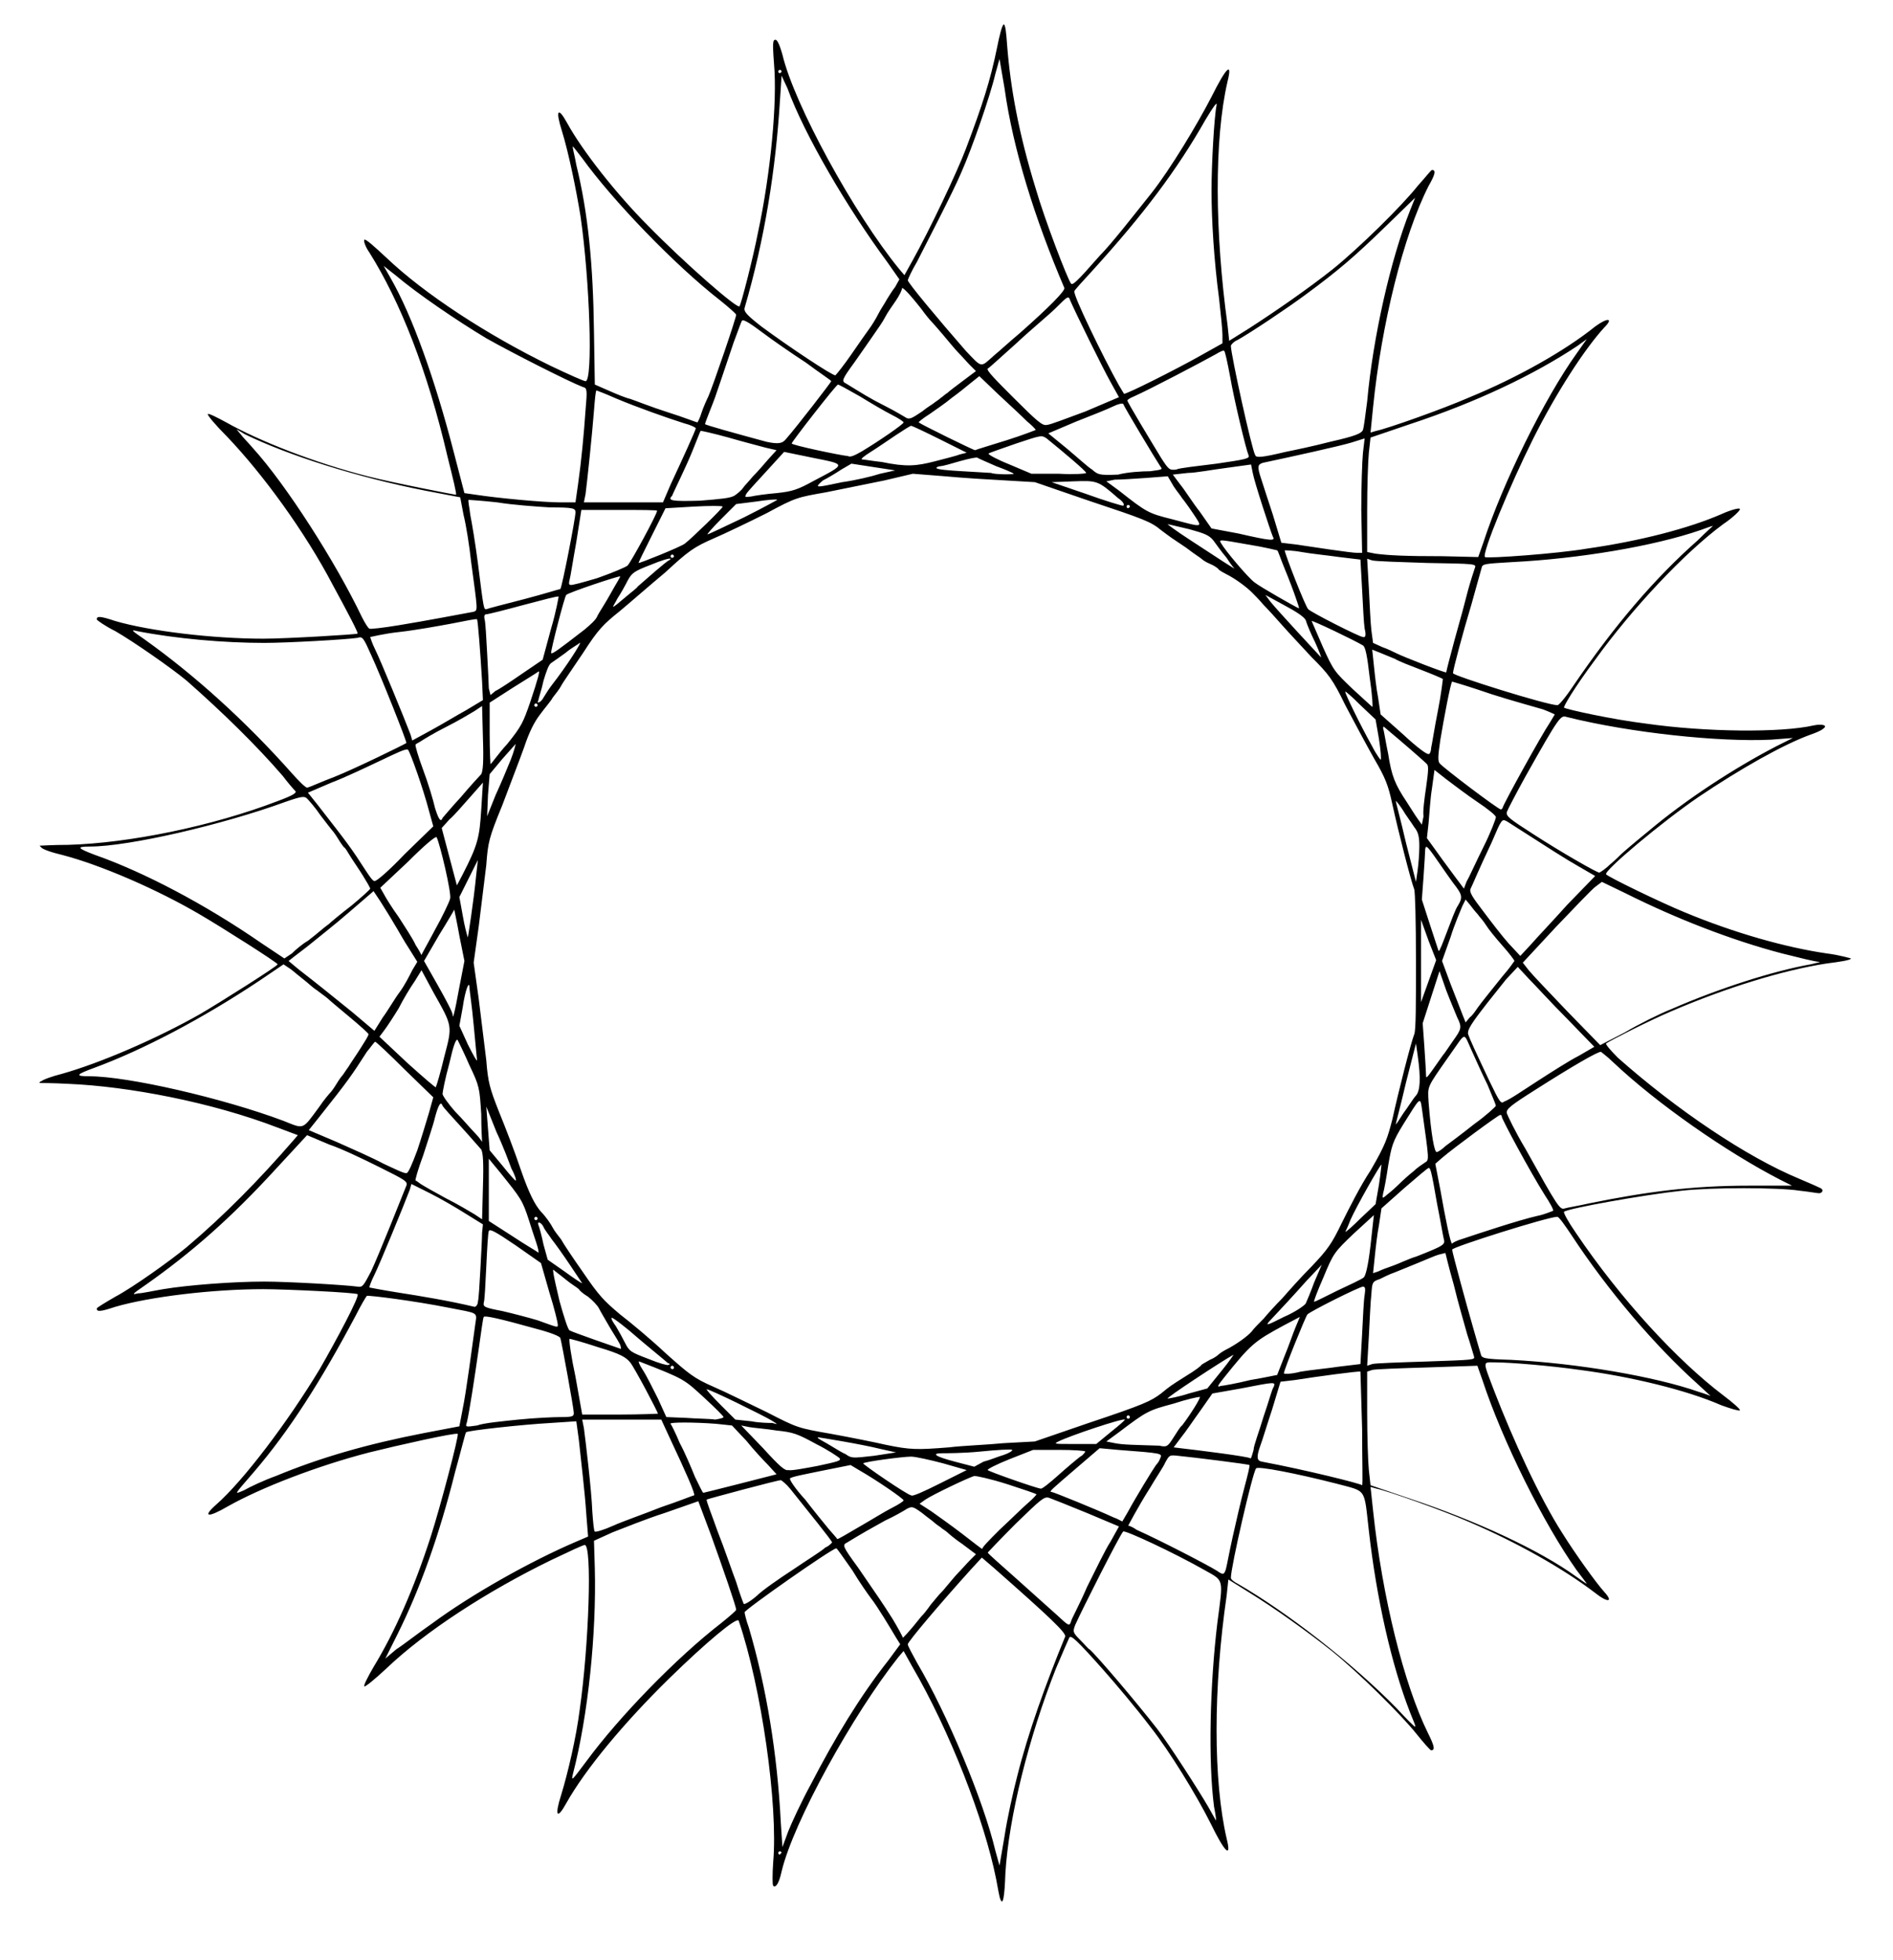 <?xml version="1.0" encoding="utf-8"?>
<!-- Generator: Adobe Illustrator 28.0.0, SVG Export Plug-In . SVG Version: 6.00 Build 0)  -->
<svg version="1.1" id="Layer_1" xmlns="http://www.w3.org/2000/svg" xmlns:xlink="http://www.w3.org/1999/xlink" x="0px" y="0px"
	 viewBox="0 0 225 232.9" style="enable-background:new 0 0 225 232.9;" xml:space="preserve">
<path id="path3448" d="M118.9,225.7c-0.1-0.2-0.3-1.3-0.5-2.4c-1.4-7-5.5-17.6-10-25.3l-1-1.8l-0.6,0.7
	c-5.4,6.8-12.5,19.6-13.9,25.5c-0.3,1.4-0.7,2-1,1.7c-0.1-0.1-0.1-1.4,0-2.8c0.6-6.8-1.4-20.8-4.1-28.7c-0.2-0.5-3.9,2.6-8.3,6.9
	c-5.3,5.2-9.9,10.7-12.2,14.8c-1.1,2-1.4,1.5-0.6-1c0.8-2.6,1.8-6.9,2.2-10.1c1.1-7.7,1.5-19.6,0.6-19.6c-0.2,0-1.9,0.8-4,1.8
	c-7.6,3.7-15,8.5-19.6,12.9c-1.4,1.3-2.5,2.2-2.6,2.1s0.4-1.1,1.1-2.3c2.5-4.1,4.8-9.3,6.8-15.5c1.1-3.4,3.4-12.1,3.2-12.2
	c-0.2-0.2-7.3,1.4-10.5,2.2c-6.2,1.6-12.9,4.2-16.8,6.4c-2.4,1.4-3.1,1.3-1.4-0.2c3.2-2.8,8.5-9.8,12.3-16.1
	c1.9-3.3,4.8-8.7,4.5-8.9c-0.2-0.2-8.6-0.6-11.2-0.6c-6,0-13.5,0.9-17.6,2.1c-1.8,0.6-2.2,0.6-2.2,0.2c0-0.1,1-0.7,2.2-1.4
	c2.1-1.1,6.7-4.4,8.5-5.9c4.5-3.8,8.6-8,12.6-12.6l0.6-0.7l-2.4-0.9c-7.8-3-17.7-4.9-24.9-5.2c-1.8-0.1-3.4-0.1-3.4-0.1
	s0-0.2,0.2-0.2c0.2-0.2,1.3-0.6,2.5-0.9c4.6-1.3,11.3-4.2,16.4-7.1c2.4-1.4,9.2-5.7,9.2-5.9s-6.8-4.5-9.2-5.9
	c-5.1-3-11.8-5.9-16.4-7.1c-1.3-0.3-2.4-0.7-2.5-0.9c-0.2-0.2-0.2-0.2-0.2-0.2c0.1,0,1.6-0.1,3.4-0.1c7.2-0.2,17.1-2.2,24.9-5.2
	c1.9-0.7,2.3-1,2.1-1.2c-0.2-0.2-0.9-1-1.5-1.8c-3.1-3.6-7.2-7.6-11.4-11.3c-1.8-1.5-6.4-4.7-8.5-5.9c-1.2-0.6-2.2-1.3-2.2-1.4
	c0-0.4,0.4-0.4,2.2,0.2c4.1,1.2,11.6,2.1,17.6,2.1c2.7,0,11-0.5,11.2-0.6c0.1-0.1-1-2.2-2.9-5.7c-3.4-6.5-8.4-13.3-12.6-17.7
	c-1.4-1.4-2.4-2.6-2.3-2.7c0.1-0.1,1.1,0.4,2.2,1c3.9,2.2,10.5,4.8,16.8,6.4c3.1,0.8,10.4,2.2,10.5,2.2c0.1-0.1-0.4-2.1-1-4.5
	c-2.4-10.3-5.6-18.4-9.3-24.3c-0.5-0.7-0.7-1.4-0.6-1.5c0.1-0.2,1.2,0.8,2.6,2.1c4.5,4.3,12,9.2,19.6,12.9c2.1,1,3.9,1.8,4.1,1.8
	c0.9,0,0.5-12-0.6-19.6c-0.5-3.1-1.4-7.5-2.2-10.1c-0.8-2.5-0.5-3,0.6-1c1.8,3.3,5.9,8.5,9.6,12.2c4.3,4.4,10.7,10,10.9,9.6
	c0.2-0.3,1.6-5.7,2.2-8.8c1.5-7,2.3-15.5,1.9-20c-0.1-1.4-0.2-2.6,0-2.8c0.3-0.3,0.6,0.3,1,1.7c1.4,5.9,8.5,18.9,13.9,25.5l0.6,0.7
	l1-1.8c1.9-3.4,5.2-10.3,6.3-13.2c2-5.3,2.9-8.1,3.7-12c0.3-1.5,0.6-2.7,0.8-2.8c0.2,0,0.3,1,0.4,2.4c0.4,5.2,1.4,10.6,3.4,17.1
	c1.1,3.8,3.8,10.8,4.2,11.3c0.2,0.2,0.6-0.1,3.4-3.3c1.4-1.4,4.2-5,6.2-7.5c2.2-2.8,5.4-8.1,7.1-11.4c1.8-3.6,2.5-4.2,1.9-1.8
	c-1.6,6.9-1.5,18,0,28.9l0.2,1.9l2.4-1.5c3.1-2,7-4.7,9.9-7c3.1-2.5,8.2-7.5,10.1-9.9c0.9-1,1.6-1.9,1.7-1.9c0.5,0,0.4,0.5-0.4,1.9
	c-3,5.9-5.6,16.4-6.6,26.3l-0.3,3l0.7-0.2c1.4-0.3,7.9-2.6,11.1-4c5.6-2.3,11.3-5.5,14.9-8.4c1.5-1.1,2.2-1,1.1,0.1
	c-2.3,2.5-5.7,7.7-8.5,13.3c-2.7,5.4-6.1,13.6-5.7,14c0.2,0.2,8.6-0.4,12.1-1c6.3-0.9,12.1-2.4,16-4.1c1.1-0.5,2.2-0.8,2.2-0.6
	c0.1,0.1-0.8,1-2,1.8c-4.6,3.4-10.8,10-15.2,16.1c-2.6,3.5-3.8,5.6-3.7,5.7c0.3,0.2,5.7,1.4,9.8,1.9c7,1,16,1.1,19.9,0.2
	c1-0.2,1.7,0,1.1,0.4c-0.2,0.2-0.9,0.5-1.5,0.7c-3.3,1.2-8.4,4.1-13.3,7.4c-4.4,3-11.3,8.8-11,9.2c0.2,0.3,6.6,3.4,9.3,4.5
	c6,2.5,12.1,4.2,16.9,4.9c1.6,0.2,2.9,0.6,2.9,0.6c0,0.2-1.3,0.4-2.9,0.6c-5.2,0.8-12,2.9-18.5,5.7c-2.6,1.1-7.3,3.5-7.7,3.8
	c-0.1,0.1,0.6,0.9,1.4,1.7c7,6.2,15.3,11.8,21.6,14.4c1.2,0.5,2.3,1,2.5,1.1c0.4,0.2,0.2,0.6-0.2,0.6c-0.2,0-1.3-0.2-2.3-0.3
	c-2.5-0.4-10.5-0.4-14,0c-4.6,0.5-13.5,2.1-14,2.5c-0.1,0.1,0.5,1.2,1.4,2.5c5.4,8,12.1,15.2,17.5,19.3c1.2,0.9,2.1,1.7,2,1.8
	c-0.1,0.1-1.1-0.2-2.2-0.6c-4.1-1.8-10.7-3.4-16.8-4.2c-3.5-0.5-8.3-0.9-10.1-0.9c-1.5,0-1.5-0.3-0.1,3.4c2.2,5.7,5.4,12.7,8.1,16.9
	c1.5,2.4,4,5.9,5,7c1.1,1.2,0.4,1.3-1.1,0.1c-3.8-2.9-9.3-6-14.9-8.4c-3.2-1.4-9.7-3.7-11.1-4l-0.7-0.2l0.3,2.8
	c1.1,10.4,3.7,20.7,6.5,26.4c0.8,1.6,0.9,2.1,0.4,2.1c-0.1,0-0.9-0.9-1.7-1.9c-1.9-2.4-7-7.4-10.1-9.9c-2.9-2.3-6.8-5.1-9.9-7
	l-2.4-1.5l-0.2,1.9c-1.6,11-1.6,22,0,28.9c0.6,2.4-0.2,1.7-1.9-1.8c-1.7-3.4-4.9-8.6-7.1-11.4c-1.9-2.5-4.2-5.2-5.7-6.9
	c-3.2-3.6-3.8-4.1-4-3.8c-0.1,0.2-0.8,1.8-1.6,3.7c-3.2,8.1-5.6,17.6-6,24.3C119.4,225.5,119.2,226.5,118.9,225.7L118.9,225.7z
	 M120.9,211.1c1.3-5.2,3.4-11,5.7-16.6c0.2-0.4-1.8-2.3-8.5-8.2l-1.4-1.2l-1.2,1.3c-3.8,4.2-7.6,8.7-7.6,9c0,0.2,0.5,1.1,1.1,2.2
	c3.6,6.1,7.9,16.4,9.3,22.3l0.5,1.8l0.6-3.5C119.7,216.2,120.4,213,120.9,211.1L120.9,211.1z M92.9,220.2c0-0.1-0.1-0.2-0.2-0.2
	c-0.1,0-0.2,0.1-0.2,0.2c0,0.1,0.1,0.2,0.2,0.2C92.8,220.2,92.9,220.2,92.9,220.2z M96.4,212c2.8-5.4,5.8-10.4,9.2-14.7l1.4-1.9
	l-0.5-0.8c-0.6-1-2.2-3.7-3-4.7c-0.3-0.4-1.3-1.8-2.2-3.3c-1-1.4-1.8-2.6-1.9-2.6c-0.5,0-10.9,7.3-10.9,7.6c0,0.1,0.2,1,0.5,1.8
	c2.1,7.1,3.4,15.1,3.8,23.1l0.2,3l0.7-1.9C94.1,216.6,95.3,214,96.4,212z M144.3,214.7c-0.7-5.3-0.5-14.5,0.4-21.9
	c0.7-5.3,0.8-4.9-1.5-6.2c-3.7-2.1-9.5-4.8-9.7-4.6c-0.4,0.4-4.9,9.3-5.7,11.1c-0.3,0.8-0.3,0.9,0.6,1.8c0.6,0.6,1,1.1,1.1,1.1
	c1,0.9,5.5,6.2,8,9.4c1.4,1.8,5,7.4,6.1,9.3c0.5,0.9,0.9,1.6,0.9,1.6C144.6,216.5,144.5,215.7,144.3,214.7L144.3,214.7z M69.7,209.3
	c3.9-5.3,10.7-12.3,16-16.4c1-0.8,1.8-1.5,1.8-1.6c0-0.4-1.6-5-3-8.9l-1.5-4l-4,1.4c-2.2,0.7-4.9,1.8-6.2,2.3l-2.2,1l0.1,3.3
	c0.2,7.7-0.8,17.5-2.6,24.4C67.9,211.7,67.9,211.7,69.7,209.3L69.7,209.3z M167.6,203.5c-2.2-5.6-4-13.6-4.9-21.6
	c-0.6-5.2-0.2-4.6-3.9-5.6c-4.7-1.2-9.3-2.1-9.5-1.8c-0.4,0.4-3,11.7-3,13c0,0.2,0.4,0.5,0.8,0.7c5.9,3.4,13.6,9.4,18.9,14.8
	c1.1,1.2,2.1,2.2,2.2,2.2C168.3,205.1,167.9,204.3,167.6,203.5L167.6,203.5z M51.4,192.9c4.6-3.4,11.7-7.4,17.1-9.7l1.4-0.6
	l-0.2-2.5c-0.2-3-0.6-6.1-0.9-9l-0.3-2.2l-3,0.2c-3.6,0.2-9.8,0.9-10.1,1.1c-0.1,0.1-0.6,2.2-1.3,4.7c-1.9,7.6-4.2,14-6.9,19.4
	l-1.4,2.8l1.3-1.1C47.9,195.5,49.8,194,51.4,192.9L51.4,192.9z M109.5,192.1c0.6-0.6,1.1-1.4,1.2-1.5c0.2-0.2,0.7-0.9,1.4-1.6
	c0.6-0.7,1.4-1.7,1.8-2.1c0.4-0.4,1-1.1,1.4-1.5l0.7-0.7l-1.6-1.2c-0.9-0.6-1.7-1.3-1.8-1.4c-0.2-0.2-0.6-0.4-0.8-0.6
	c-0.3-0.2-0.7-0.5-0.8-0.6c-0.2-0.2-0.8-0.6-1.4-1.1c-1.1-0.8-1.2-0.8-1.8-0.5c-0.3,0.2-1.5,0.9-2.6,1.4c-1.8,1-2.7,1.5-4.5,2.6
	c-0.6,0.3-0.6,0.4,1.3,3c2.6,3.8,2.7,3.9,4.1,6.1c0.6,1,1.2,2.1,1.2,2.2C107.2,194.8,108,194,109.5,192.1L109.5,192.1z M129.2,188.6
	c1-2,2.2-4.5,2.8-5.4l1-1.8l-3.8-1.6c-2.2-0.9-4.2-1.7-4.5-1.8c-0.6-0.2-1,0.2-4,3.1c-1.8,1.8-3.3,3.4-3.3,3.4
	c0,0.1,1.6,1.5,3.4,3.1c1.8,1.6,4,3.6,4.8,4.3c1.4,1.3,1.5,1.4,1.7,0.8C127.3,192.5,128.3,190.7,129.2,188.6z M94.3,186.5
	c1.6-1.1,3.4-2.2,3.8-2.6c0.5-0.2,0.8-0.6,0.8-0.6c0-0.2-3-3.9-5-6.4c-0.4-0.5-1-1-1.1-1c-0.4,0-8.6,2.2-8.8,2.3
	c-0.1,0.1,0.6,1.8,1.3,3.8c0.8,2,1.7,4.7,2.2,6c0.4,1.3,0.8,2.4,0.9,2.6c0.1,0.1,0.8-0.3,1.6-1C90.6,189,92.6,187.6,94.3,186.5
	L94.3,186.5z M187.4,186.6c-3.9-5.5-8.8-15.3-11.2-22.6l-0.6-1.7l-5.9,0.2c-3.3,0.1-6.2,0.2-6.6,0.3l-0.6,0.2v4.9
	c0,2.7,0.1,5.8,0.2,6.8l0.2,1.8l4.7,1.6c7.8,2.6,15.4,6.1,19.8,9.3c0.6,0.4,1.1,0.8,1.2,0.8C188.6,188.2,188.1,187.5,187.4,186.6
	L187.4,186.6z M145.7,186.5c0.1-0.3,0.4-2,0.8-3.8s1-4.4,1.4-5.9s0.7-2.7,0.6-2.7c-0.1-0.1-6.5-0.9-8.5-1.1c-1-0.1-1-0.1-1.5,0.8
	c-0.2,0.5-1.1,1.8-1.8,3c-1.4,2.2-2.6,4.5-2.6,4.5c0.1,0,0.6,0.2,1,0.5c2.7,1.2,8.5,4.2,9.6,4.9
	C145.4,187.2,145.5,187.1,145.7,186.5L145.7,186.5z M118.8,181.8c1.3-1.2,2.7-2.6,3.4-3.2s1-1,1-1c0-0.1-1.6-0.6-3.4-1.2
	c-2.2-0.7-3.7-1-4-1c-0.7,0.2-4.9,2.2-5.8,2.8l-0.7,0.5l1.4,0.9c0.7,0.5,2.4,1.7,3.7,2.7c1.3,1,2.3,1.8,2.4,1.8
	C116.5,184.1,117.6,183,118.8,181.8L118.8,181.8z M102.2,181.4c1.4-0.8,3-1.8,3.8-2.2c0.8-0.4,1.4-0.8,1.4-0.9
	c0-0.2-3.2-2.4-5.3-3.6l-1-0.6l-3.5,0.7c-1.9,0.4-3.6,0.7-3.7,0.9c-0.1,0.1,0.6,1.2,1.8,2.5c1,1.3,2.3,2.9,2.8,3.5
	c0.5,0.6,1,1.1,1,1.2C99.7,182.9,100.8,182.2,102.2,181.4L102.2,181.4z M72.9,181.3c1.1-0.5,3.7-1.4,5.7-2.2
	c2.1-0.7,3.8-1.4,3.9-1.4c0.2-0.1-1.1-3-2.7-6.4l-1.2-2.6h-4.7h-4.7l0.2,1c0.2,1.5,0.9,7.3,1,9.9c0.1,1.4,0.2,2.4,0.3,2.4
	C70.8,182.1,71.8,181.8,72.9,181.3L72.9,181.3z M134.1,179.6c0.8-1.5,3-5.1,3.3-5.5c0.2-0.2,0.4-0.5,0.5-0.8c0.3-0.6,0.2-0.6-5-1
	l-2.2-0.2l-2.8,2.4c-2.9,2.5-3.3,2.8-2.9,2.8c0.2,0,5.6,2.2,7.3,3c0.6,0.2,1,0.5,1.1,0.5C133.4,180.8,133.7,180.3,134.1,179.6z
	 M111.7,176.3l3.2-1.6l-2.8-0.8c-1.5-0.4-3.3-0.8-3.8-0.8c-1,0-5.5,0.6-5.7,0.8c-0.1,0.1,5.3,3.8,5.7,3.8
	C108.4,177.9,109.9,177.2,111.7,176.3L111.7,176.3z M32.8,175.4c5.3-2.2,10.9-3.8,17.6-5.1l4.2-0.8l0.4-2.1
	c0.4-1.9,1.1-7.2,1.5-10.1c0.2-1.4,0.4-1.2-3.2-1.9c-4-0.8-9.5-1.5-9.7-1.4c-0.1,0.1-0.7,1.1-1.3,2.3c-4.2,7.9-7.9,13.7-12.1,18.6
	c-2.5,2.9-2.4,2.7-1.2,2.2C29.7,176.7,31.4,175.9,32.8,175.4z M88,176.3l4.3-1.1l-1-1.1c-0.6-0.6-1.8-1.9-2.6-2.9l-1.7-1.8l-1.9-0.2
	c-2.6-0.2-5.6-0.2-5.4,0c0.1,0.1,0.6,1.1,1.1,2.3c0.6,1.1,1.4,3,1.8,4c0.5,1,0.9,1.9,1,1.9C83.6,177.4,85.7,176.9,88,176.3z
	 M125.8,175.3c1-0.9,2.2-1.9,2.6-2.2c0.4-0.2,0.6-0.6,0.6-0.6c0-0.1-1.4-0.2-3.1-0.2h-3.1l-2.8,1.1c-1.5,0.6-2.7,1.2-2.6,1.3
	c0.2,0.2,5.9,2.2,6.3,2.2C123.8,177,124.8,176.2,125.8,175.3L125.8,175.3z M161.9,169.8c-0.1-3.7-0.2-6.7-0.2-6.8
	c-0.1-0.1-5.3,0.6-7.8,1l-1.7,0.2l-1,3.3c-0.6,1.8-1.2,3.8-1.4,4.3c-0.5,1.4-0.4,1.8,0.2,1.9c5.3,1,11.7,2.6,11.9,2.8
	C162,176.4,161.9,173.5,161.9,169.8L161.9,169.8z M97.2,174.2c2.3-0.5,2.8-0.6,2.6-0.9c-0.2-0.2-1.4-1-2.8-1.7
	c-2.2-1.2-2.7-1.4-4.7-1.6c-1.2-0.2-2.6-0.3-3.2-0.4l-1-0.2l2.6,2.7c2,2.2,2.6,2.7,3,2.6C94,174.8,95.6,174.5,97.2,174.2L97.2,174.2
	z M119.3,172.9c0.6-0.2,1.1-0.5,1-0.6c-0.1-0.1-1.8,0-3.8,0.2s-4.1,0.2-4.5,0.2c-1.4,0-0.8,0.4,1.5,1l2.3,0.6l1.1-0.6
	C117.7,173.5,118.6,173.1,119.3,172.9L119.3,172.9z M104.7,172.2c-2.4-0.6-7.4-1.4-7.5-1.4c-0.1,0.1,0.5,0.4,1.2,0.8s1.6,1,2.1,1.2
	c0.7,0.5,0.8,0.5,3.4,0.2l2.6-0.4L104.7,172.2L104.7,172.2z M150.2,168.3c0.6-1.7,1-3.3,1.2-3.5c0.2-0.6,0.2-0.6-3.9,0.2l-3.4,0.6
	l-1.4,2c-0.8,1.1-1.8,2.6-2.3,3.2l-0.9,1.2l0.8,0.1c1.8,0.2,8.2,1,8.3,1.2c0.1,0.1,0.2-0.3,0.4-1C149,171.8,149.7,170,150.2,168.3
	L150.2,168.3z M112.8,172c1.6-0.2,4.5-0.3,6.5-0.5l3.7-0.2l6.4-2.2c6.6-2.2,7.4-2.6,8.6-3.5c1.1-0.9,1.1-0.9,3-2.1
	c1-0.6,1.8-1.2,1.8-1.3c0.1-0.1,0.5-0.3,1-0.6c0.5-0.2,0.9-0.5,1-0.6c0.1-0.1,0.5-0.4,0.9-0.6c1.2-0.6,2.6-1.6,3.1-2.2
	c0.2-0.3,0.9-1,1.4-1.5c0.5-0.6,1.4-1.6,2.2-2.4c0.7-0.8,2.2-2.5,3.5-3.8c1.9-2,2.4-2.7,3.6-5.2c0.8-1.6,2.2-4.4,3.4-6.2
	c1.8-3.1,2-3.8,2.6-6.1c0.7-3.2,2.2-9.1,2.6-10.1c0.2-0.5,0.2-3.6,0.2-8.6s-0.1-8.2-0.2-8.6c-0.4-1-1.9-6.9-2.6-10.1
	c-0.5-2.3-0.8-3.1-2.2-5.5c-0.9-1.6-2.4-4.4-3.4-6.3c-1.5-3.1-2-3.7-4-5.7c-1.2-1.3-2.8-3-3.5-3.8s-1.7-1.9-2.2-2.4
	c-0.5-0.6-1.1-1.2-1.4-1.5c-0.6-0.6-1.9-1.6-3.1-2.2c-0.4-0.2-0.9-0.5-0.9-0.6c-0.1-0.1-0.5-0.4-1-0.6c-0.5-0.2-0.9-0.5-1-0.6
	s-0.9-0.6-1.8-1.3c-1.8-1.2-1.8-1.2-3-2.1c-1.2-1-2-1.3-8.6-3.5l-6.4-2.2l-3.4-0.2c-1.9-0.1-5.2-0.3-7.3-0.5l-3.8-0.3l-3.4,0.8
	c-1.9,0.4-5,1-6.9,1.4c-3.4,0.6-3.6,0.6-7.1,2.5c-2,1-4.9,2.4-6.3,3c-2.3,1-3,1.5-5.7,4c-1.8,1.5-4.2,3.6-5.4,4.6
	c-2,1.6-2.6,2.2-4.4,5c-1.2,1.8-2.4,3.5-2.6,3.9c-0.2,0.4-0.7,1-1,1.4c-0.2,0.4-1,1.3-1.5,2c-0.7,0.9-1.3,2.1-1.9,3.9
	c-0.5,1.4-1.7,4.5-2.6,6.9c-1.6,3.9-1.7,4.4-1.9,7.1c-0.2,1.6-0.6,4.9-0.9,7.3l-0.6,4.3l0.6,4.3c0.3,2.4,0.7,5.7,0.9,7.3
	c0.2,2.6,0.4,3.3,1.5,6.1c0.7,1.7,1.9,4.8,2.6,6.9c1,2.9,1.7,4.2,2.4,5c0.6,0.6,1.2,1.5,1.4,1.9c0.2,0.4,0.7,1,1,1.4
	c0.2,0.4,1.4,2.2,2.6,3.9c1.9,2.8,2.5,3.4,4.4,5c1.3,1,3.7,3,5.4,4.6c2.8,2.5,3.4,3,5.7,4c1.4,0.6,4.2,2,6.3,3
	c3.7,1.9,3.7,1.9,7.7,2.6c2.2,0.4,5.2,1,6.5,1.3C108.2,172.3,109,172.3,112.8,172L112.8,172z M139.5,170.8c0.4-0.6,0.8-1.3,1-1.4
	c1-1.3,2.3-3.4,2.1-3.4c-0.2,0-1.6,0.3-3.1,0.8c-3,0.8-3.2,0.9-6.5,3.4l-1.5,1.1l1,0.2c1,0.2,2.3,0.2,5.3,0.3
	C138.7,172,138.8,171.9,139.5,170.8z M132,170.2c1-0.8,1.7-1.4,1.7-1.5c-0.2-0.2-6.5,1.9-7.9,2.6c-0.6,0.3-0.5,0.3,1.9,0.3h2.6
	L132,170.2L132,170.2z M61.6,168.7c2-0.2,4.2-0.3,5.1-0.3c1.4,0,1.5-0.1,1.5-0.5c0-0.5-1.4-8.2-1.6-8.9c-0.1-0.2-1-0.6-2.9-1.1
	c-4.3-1.2-6.1-1.6-6.2-1.4c-0.1,0.1-0.3,1.8-0.6,3.8c-0.5,3.5-1.1,7.4-1.4,8.7c-0.2,0.6-0.2,0.6,1.2,0.4
	C57.5,169.1,59.7,168.9,61.6,168.7L61.6,168.7z M91.7,168.8c-1-0.6-7.3-3.7-7.7-3.7c-0.1,0,0.6,0.8,1.6,1.8l1.8,1.8l1.9,0.2
	c1,0.2,2.2,0.2,2.5,0.2C92.5,169.3,92.5,169.3,91.7,168.8L91.7,168.8z M86,168.4c0-0.1-1-1.1-2.3-2.3c-2.4-2.2-2.3-2.2-7.7-4.3
	c-0.2-0.1,0,0.4,0.4,1c0.4,0.6,1.2,2.2,1.8,3.4l1,2.2l2.4,0.1c1.3,0.1,2.9,0.1,3.4,0.2C85.6,168.6,86,168.5,86,168.4L86,168.4z
	 M134.3,168.4c0-0.1-0.1-0.2-0.2-0.2c-0.1,0-0.2,0.1-0.2,0.2c0,0.1,0.1,0.2,0.2,0.2S134.3,168.5,134.3,168.4z M78.2,168
	c0-0.2-2.8-5.5-3.3-6.1c-0.5-0.6-1.1-1-3.8-1.8c-1.8-0.6-3.3-1-3.4-1c-0.1,0.1,0.2,2.2,0.7,4.5l0.8,4.5h4.5
	C76.1,168.1,78.2,168,78.2,168L78.2,168z M141.3,165.6l2.2-0.6l1.7-2.1c0.9-1.1,1.5-2,1.4-1.9c-1.3,0.7-8.3,5.3-7.8,5.2
	C138.9,166.2,140.1,166,141.3,165.6L141.3,165.6z M201.7,164.4c-4.9-4.4-10.5-10.9-14.9-17.6c-0.8-1.2-1.5-2.2-1.7-2.2
	c-1.1,0-12.5,3.6-12.5,3.9s1.8,6.9,2.5,9.3c0.4,1.4,0.8,2.8,0.9,3.1c0.1,0.5,0.3,0.6,3.6,0.7c7.9,0.4,17.2,2,22.3,3.8
	c0.7,0.2,1.4,0.5,1.5,0.5C203.5,166.1,202.8,165.4,201.7,164.4L201.7,164.4z M148.6,164c1.8-0.3,3.1-0.6,3.2-0.6c0,0,0.4-1,0.9-2.3
	c0.5-1.2,1-2.7,1.3-3.4l0.5-1.2l-1.9,1c-3.5,1.9-3.9,2.2-7.1,6.2c-0.8,1-0.9,1.2-0.4,1C145.3,164.7,147,164.4,148.6,164L148.6,164z
	 M159.2,162.4l2.5-0.3l0.2-3.6c0.1-2,0.2-4.1,0.3-4.6c0.1-0.7,0.1-1-0.2-1c-0.4,0-6.2,2.9-6.6,3.3c-0.2,0.2-2.8,6.6-2.8,7
	c0,0.1,0.9,0.1,2-0.2C155.8,162.8,157.9,162.6,159.2,162.4L159.2,162.4z M80.1,162.5c0-0.1-0.1-0.2-0.2-0.2c-0.1,0-0.2,0.1-0.2,0.2
	s0.1,0.2,0.2,0.2C80.1,162.7,80.1,162.6,80.1,162.5z M79.4,162c-0.2-0.2-2.9-2.4-3.7-3.1c-1-0.9-2.9-2.4-3-2.3
	c-0.1,0.1,0.2,0.6,0.5,1c0.3,0.5,0.8,1.4,1.1,2c0.5,1,0.7,1.1,2.8,1.9c1.2,0.5,2.3,0.8,2.3,0.7C79.7,162.2,79.6,162,79.4,162
	L79.4,162z M169.5,161.8c5.8-0.2,5.8-0.2,5.7-0.6c-0.1-0.3-0.4-1.4-0.8-2.6c-0.3-1.1-1.1-3.8-1.6-5.9c-0.6-2.1-1-3.8-1-3.8
	s-0.4,0.1-0.8,0.2s-1.5,0.6-2.5,1c-1,0.4-2.2,0.9-2.7,1.1c-0.6,0.2-1.4,0.6-1.8,0.8c-0.9,0.3-0.9,0.4-1,1.8c-0.1,0.8-0.2,3.1-0.3,5
	l-0.2,3.5l0.6-0.2C163.4,162,166.3,161.9,169.5,161.8L169.5,161.8z M73.6,159.6c-0.2-0.4-0.8-1.3-1.2-2s-1-1.7-1.2-2.1
	c-0.2-0.4-0.8-1-1.3-1.4c-0.5-0.3-1-0.7-1.1-0.9c-0.2-0.2-0.9-0.6-1.5-1.1c-0.6-0.5-1.3-1-1.4-1.1c-0.3-0.4-0.2,0.2,0.6,3.6
	c0.5,1.8,1,3.4,1.2,3.5c0.3,0.2,5.8,2.1,6.1,2.2C73.8,160.2,73.8,159.9,73.6,159.6L73.6,159.6z M66.3,157.4c0-0.2-0.4-1.9-1-3.8
	l-1-3.5l-3-2.1c-2.5-1.7-3.1-2-3.2-1.7c-0.1,0.2-0.2,2.1-0.3,4.2c-0.1,2.1-0.2,4.1-0.3,4.3c-0.1,0.5,0.1,0.6,2.2,1
	c1.3,0.3,3.2,0.8,4.2,1.1C66.4,157.8,66.3,157.8,66.3,157.4z M155.2,154.9c0.1-0.2,0.6-1.4,1-2.5l0.9-2.1l-1.8,1.9
	c-1.6,1.8-3,3.3-4.5,4.9c-0.4,0.5,0,0.3,1.8-0.6C154,155.9,155.1,155.1,155.2,154.9z M56.8,154.7c0.1-0.3,0.2-2.1,0.3-3.9
	c0.1-1.8,0.2-3.8,0.2-4.3l0.1-1l-2.1-1.3c-1.1-0.7-3-1.8-4.2-2.4l-2.2-1.1l-0.2,0.7c-0.8,2.1-3.6,8.9-4.2,10.1
	c-0.4,0.8-0.6,1.4-0.6,1.5c0,0,1.5,0.3,3.4,0.6c2.6,0.4,6.2,1,9.1,1.7C56.6,155.3,56.8,155,56.8,154.7z M158.9,153.4
	c1.5-0.7,3-1.4,3.2-1.6c0.2-0.2,0.5-1.2,0.8-3.8c0.2-1.9,0.4-3.6,0.4-3.6s-1.1,1-2.4,2.2c-2.3,2.2-2.4,2.3-3.6,5.2
	c-0.7,1.6-1.2,2.9-1.1,2.9S157.3,154.2,158.9,153.4L158.9,153.4z M19.4,153.2c3-0.5,8.4-0.9,12-0.9c2.8,0,9.7,0.4,11.1,0.6
	c0.6,0.1,0.7-0.1,1.6-1.8c0.9-1.9,3.8-9.2,4.2-10.2c0.2-0.5-0.2-0.7-3.2-2.2c-1.8-0.9-4.5-2.2-6-2.7l-2.6-1.1l-3.7,4
	c-5.4,5.9-10.1,10-15.5,13.8c-1.6,1.1-1.7,1.2-0.9,1C16.9,153.7,18.2,153.4,19.4,153.2L19.4,153.2z M67.8,150.4
	c-0.8-1.2-1.8-2.6-2.2-3.1c-0.4-0.6-0.9-1.2-1-1.5c-0.3-0.6-0.8-0.7-0.6-0.2c0.1,0.2,0.4,1.3,0.6,2.3l0.5,1.8l2,1.4
	c1.1,0.8,2,1.4,2.1,1.4C69.2,152.5,68.6,151.6,67.8,150.4L67.8,150.4z M165.6,150.4c0.6-0.2,1.8-0.8,2.8-1.1
	c3.3-1.3,3.4-1.4,3.2-2.1c-0.1-0.4-0.4-2.2-0.8-4.2c-0.7-4.1-0.8-4.2-1-4.2c-0.1,0-1.4,1.1-2.9,2.4l-2.7,2.4l-0.3,2
	c-0.2,1-0.4,2.8-0.5,3.8l-0.2,1.9l0.6-0.2C164.2,150.9,165,150.6,165.6,150.4L165.6,150.4z M63.9,148.2c-0.1-0.4-0.6-1.8-1-3.1
	c-0.8-2.5-1-2.7-3.4-5.7l-1.4-1.7v3.7v3.7l2.8,1.8c1.5,1,2.9,1.8,3,1.9C64.1,149,64,148.6,63.9,148.2L63.9,148.2z M173.9,147.2
	c1.8-0.6,6.6-2.2,8.8-2.7c1-0.2,1.8-0.6,1.9-0.6c0.1-0.1-0.4-1-1-1.9c-1.7-2.7-5.1-9-5.1-9.3c0-0.2-0.1-0.2-0.2-0.2
	c-0.2,0-5.5,3.9-6.9,5.1l-0.8,0.7l0.6,3.1c0.6,3.4,1.2,6.4,1.4,6.4C172.6,147.7,173.2,147.4,173.9,147.2L173.9,147.2z M161.7,144.8
	l1.8-1.7l0.4-2.3c0.2-1.3,0.3-2.4,0.3-2.4c-0.1-0.1-3,5-3.7,6.6c-0.3,0.8-0.6,1.4-0.6,1.4C160,146.4,160.8,145.7,161.7,144.8z
	 M63.9,144.8c0-0.1-0.1-0.2-0.2-0.2c-0.1,0-0.2,0.1-0.2,0.2c0,0.1,0.1,0.2,0.2,0.2C63.8,145,63.9,144.9,63.9,144.8z M57.2,136.6
	c-0.2-0.2-1.3-1.5-2.4-2.7c-1.1-1.2-2.1-2.3-2.2-2.5c-0.2-0.6-0.5-0.1-0.9,1.4c-0.2,0.9-0.9,2.9-1.4,4.5c-0.6,1.6-1,3-0.9,3
	s0.3,0.2,0.6,0.4c0.3,0.2,1.7,1,3,1.7c1.4,0.7,2.9,1.6,3.4,1.9l0.9,0.6l0.1-3.8C57.5,138,57.4,137,57.2,136.6L57.2,136.6z
	 M188.9,143c6.9-1.4,12.3-2.1,19-2.1h5.1l-1.4-0.7c-6.4-3.3-14.6-9-19.9-14c-0.6-0.6-1.3-1.1-1.4-1.2c-0.3-0.1-3.4,1.7-7.8,4.5
	c-3,1.9-3.5,2.3-3.4,2.8c0.1,0.3,1,2.2,2.2,4.2c3.9,7,4.1,7.3,4.7,7.1C186.3,143.5,187.6,143.3,188.9,143L188.9,143z M166.1,140.9
	c0.6-0.6,1.5-1.4,1.9-1.7c0.4-0.4,1-0.8,1.3-1c0.6-0.4,0.6,0-0.3-6.5c-0.2-1.4-0.2-1.3-2.2,1.9c-1.3,2.1-1.4,2.6-1.8,4.9
	c-0.2,1.4-0.5,3-0.6,3.3c-0.1,0.6-0.1,0.6,0.2,0.4C164.8,142,165.5,141.5,166.1,140.9L166.1,140.9z M60.8,138.9
	c-0.3-0.8-1-2.7-1.8-4.4l-1.2-3l0.2,2.6l0.2,2.6l1.5,1.8c0.8,1,1.5,1.8,1.6,1.8S61.2,139.6,60.8,138.9L60.8,138.9z M49.6,136.7
	c0.5-1.5,1.1-3.5,1.4-4.5l0.5-1.8l-3.4-3.3c-1.8-1.8-3.4-3.3-3.5-3.3s-0.5,0.6-1,1.2c-1.8,2.8-2.2,3.4-5.7,7.8l-1.2,1.5l3.3,1.4
	c1.8,0.8,4.3,1.9,5.6,2.6c1.3,0.6,2.5,1.2,2.7,1.1C48.5,139.5,49,138.3,49.6,136.7L49.6,136.7z M171.8,136.2
	c0.4-0.3,1.9-1.4,3.4-2.6c1.4-1,2.6-2.1,2.6-2.2s-0.5-1.3-1-2.5c-0.6-1.2-1.4-3-1.9-4.1c-1-2.2-0.6-2.2-2.6,0.6
	c-2.8,4-2.6,3.6-2.5,5.6c0.3,3.8,0.7,6.1,1,5.9C170.9,136.9,171.4,136.6,171.8,136.2L171.8,136.2z M57.2,132.4
	c-0.2-3.1-0.2-3.3-1.4-5.8c-0.6-1.4-1.3-2.8-1.4-3c-0.2-0.2-0.5,0.6-1,2.8c-0.5,1.8-0.8,3.4-0.8,3.6s0.7,1.2,1.5,2.1
	c0.9,0.9,1.9,2.1,2.4,2.6c0.5,0.5,0.8,1,0.8,1C57.3,135.6,57.2,134.2,57.2,132.4z M37.9,131.6c0.6-0.9,1.3-1.7,1.4-1.8
	s0.4-0.5,0.7-1c0.3-0.5,0.6-0.9,0.7-1c0.1-0.1,0.4-0.6,0.7-1c0.3-0.5,1-1.5,1.5-2.3c0.5-0.8,0.9-1.4,0.9-1.6c0-0.1-1-1-2.2-2
	c-1.2-1-2.4-2-2.6-2.2c-0.2-0.2-0.8-0.6-1.3-1c-0.5-0.3-1.1-0.9-1.5-1.2c-0.4-0.3-1.1-0.9-1.6-1.3l-0.9-0.6l-2.8,1.9
	c-6.9,4.6-14,8.3-19.7,10.4c-2.2,0.8-2.3,1-0.6,1c4.6,0,15.9,2.6,23.1,5.3C36.2,134.2,35.9,134.3,37.9,131.6L37.9,131.6z
	 M168.3,130.2c0.5-0.6,0.6-2,0.2-4.8l-0.2-1.4l-1.2,4.7c-0.6,2.6-1.2,4.8-1.2,4.9s0.4-0.5,0.9-1.3
	C167.4,131.5,168,130.5,168.3,130.2z M182.7,128.5c1.7-1.1,3.9-2.5,4.9-3l1.9-1.1l-3.3-3.4c-1.8-1.8-3.8-4-4.5-4.7l-1.3-1.4
	l-1.4,1.5c-0.7,0.9-2.1,2.6-3,3.8c-1.3,1.7-1.6,2.3-1.5,2.7c0.2,0.6,0.8,1.9,2.5,5.5c1.3,2.7,1.4,2.8,1.8,2.5
	C179.4,130.7,181,129.6,182.7,128.5L182.7,128.5z M52.8,125.6c1-3.8,1-3.6-1.3-7.7l-1.4-2.6l-0.8,1.3c-0.5,0.7-1.4,2.2-1.9,3.2
	c-0.6,1-1.4,2.2-1.7,2.6l-0.6,0.8l3.3,3.1c2,1.8,3.4,3,3.4,2.9C51.9,129,52.4,127.3,52.8,125.6L52.8,125.6z M171.5,125.4
	c0.2-0.2,0.7-1,1.2-1.7c1-1.4,1.1-1.6,0.5-2.8c-0.2-0.5-0.8-1.9-1.3-3.2l-0.8-2.3l-1,3.1l-1,3.1l0.2,2.8c0.1,1.5,0.2,3.1,0.2,3.4
	C169.5,128.3,169.6,128.1,171.5,125.4L171.5,125.4z M56.3,121.8c-0.2-2.2-0.5-4.2-0.5-4.4c0-1-0.5,0.2-0.8,2.3l-0.4,2.2l1,2.2
	c0.6,1.2,1.1,2.1,1.1,1.9C56.7,125.9,56.5,124,56.3,121.8L56.3,121.8z M198.7,119.9c5.5-2.4,12-4.5,16.5-5.3c0.9-0.2,1.3-0.3,1-0.3
	c-0.4,0-2.4-0.5-4.4-1c-6.1-1.6-12.7-4.2-18.5-7.1l-2.9-1.4l-0.8,0.6c-0.4,0.3-2.6,2.6-4.7,4.8l-3.9,4.2l0.7,0.9
	c0.4,0.5,2.5,2.7,4.6,4.9l3.9,4l2.9-1.5C194.8,121.7,197.2,120.5,198.7,119.9L198.7,119.9z M47.5,117.9c0.6-0.8,1.2-2,1.5-2.6l0.6-1
	l-1-1.6c-0.6-0.9-1.3-2.2-1.8-3c-0.4-0.7-1.1-1.8-1.6-2.6l-0.8-1.2l-2.9,2.5c-1.6,1.4-3.9,3.2-5,4.1c-1.2,0.9-2.2,1.7-2.2,1.7
	s0.6,0.5,1.2,1c2.2,1.7,3.8,3,6.4,5.1l2.6,2.2l1-1.6C46.1,120.1,46.9,118.7,47.5,117.9L47.5,117.9z M175.6,119.8
	c0.5-0.7,1.4-1.8,3-3.8c0.8-0.9,1.4-1.8,1.4-1.8c0-0.1-0.6-0.9-1.4-1.8c-0.8-0.9-1.7-2-2-2.5c-0.3-0.5-0.8-1-1-1.3
	c-0.2-0.2-0.6-0.7-0.9-1.1l-0.5-0.6l-0.4,0.8c-0.2,0.5-0.9,2.1-1.4,3.7l-1,2.8l1,2.7c0.6,1.5,1.2,3.1,1.4,3.6l0.4,1l0.5-0.6
	C175,120.7,175.4,120.1,175.6,119.8L175.6,119.8z M54.6,117.3l0.6-3.1l-0.6-3c-0.3-1.7-0.6-3-0.6-3.1c0,0-0.8,1.4-1.8,3l-1.8,3.1
	l1.7,3c0.9,1.6,1.7,3.1,1.7,3.4C53.8,121.2,54,120.6,54.6,117.3L54.6,117.3z M169.8,111.8l-0.9-2.5v4.9v4.9l0.9-2.5l0.9-2.5
	L169.8,111.8L169.8,111.8z M36.6,111.8c1.3-1,1.8-1.5,2.5-2c0.2-0.2,1.4-1.2,2.7-2.2c1.2-1,2.2-1.9,2.2-2c0-0.1-0.4-0.8-0.9-1.6
	s-1.2-1.8-1.5-2.3c-0.3-0.5-0.6-1-0.7-1c-0.1-0.1-0.4-0.5-0.7-1c-0.3-0.5-0.6-0.9-0.7-1c-0.1-0.1-0.7-0.9-1.4-1.8
	c-0.6-0.9-1.4-1.8-1.6-2c-0.3-0.3-0.6-0.3-2.6,0.4c-7.4,2.7-18.6,5.3-23.2,5.3c-1.7,0-1.5,0.2,0.6,1c5.7,2,13,5.8,19.8,10.5l2.7,1.8
	l0.9-0.6C35.1,112.9,35.9,112.2,36.6,111.8L36.6,111.8z M186.3,107.5l3.3-3.4l-1.9-1.1c-1.6-0.9-3.6-2.2-8.6-5.4
	c-0.6-0.3-0.6-0.3-1.8,2.5c-1.7,3.6-2.2,4.9-2.5,5.5c-0.2,0.4,0.2,1,1.5,2.7c0.9,1.2,2.2,2.9,3,3.8l1.4,1.5l1.3-1.4
	C182.6,111.5,184.6,109.4,186.3,107.5L186.3,107.5z M51.7,110.5c0.9-1.6,1.7-3.3,1.8-3.7c0.2-0.6-1.2-6.5-1.6-7.3
	c-0.1-0.2-1.5,1-3.4,2.9l-3.3,3.1l0.4,0.7c0.2,0.4,1,1.7,1.8,2.8c0.7,1.1,1.7,2.6,2,3.3c0.4,0.6,0.7,1.2,0.7,1.2
	C50.1,113.4,50.8,112.2,51.7,110.5L51.7,110.5z M172,110.7c0.5-1.3,1-2.7,1.3-3.1c0.6-1,0.5-1.3-0.6-2.7c-0.5-0.7-1-1.4-1.2-1.7
	c-1.8-2.6-2-2.9-2.1-2.3c0,0.3-0.1,1.8-0.2,3.3l-0.2,2.7l1,3.1c0.6,1.8,1,3.1,1,3C171.1,113.1,171.5,112,172,110.7z M56.6,104
	l0.2-1.8l-1.1,2.2l-1.1,2.2l0.4,2.2c0.2,1.2,0.5,2.3,0.6,2.6C55.6,111.6,56.3,107.1,56.6,104z M176.3,100.7c0.9-1.8,1.5-3.4,1.5-3.6
	c0-0.2-1-1-2.2-1.8s-2.9-2.1-3.7-2.7l-1.4-1.1l-0.3,2.2c-0.2,1.2-0.3,3-0.4,4.1l-0.2,1.8l1.3,1.8c0.7,1,1.7,2.3,2.2,3l0.9,1.2
	l0.3-0.8C174.6,104.3,175.4,102.5,176.3,100.7z M55,103.9c1.8-3.5,2-4.4,2.2-7.7l0.2-3.2l-1.5,1.7c-0.9,1-1.9,2.2-2.5,2.7l-0.9,1
	l0.9,3.4c0.5,1.9,0.9,3.4,0.9,3.4C54.2,105.4,54.6,104.7,55,103.9L55,103.9z M48.1,101.5l3.4-3.3L51,96.4c-0.7-2.7-2.2-6.9-2.5-7.3
	c-0.2-0.2-1.4,0.4-3.3,1.3c-1.7,0.8-4.2,2-5.8,2.6l-2.8,1.2l1.2,1.5c3.5,4.5,3.9,5,5.7,7.8c0.4,0.6,0.8,1.2,1,1.2
	C44.7,104.8,46.3,103.4,48.1,101.5L48.1,101.5z M168.7,100.6c0-1.1-0.1-1.7-0.6-2.3c-0.3-0.5-1-1.4-1.4-2.1c-0.4-0.6-0.8-1.1-0.8-1
	s0.6,2.3,1.2,4.9l1.2,4.7l0.2-1.4C168.6,102.7,168.7,101.4,168.7,100.6z M191.4,102.7c0.6-0.5,1.1-1,1.3-1.2
	c0.2-0.2,1.6-1.4,3.2-2.7c4.5-3.8,10.2-7.5,15.2-10.1l2-1l-2.6,0.2c-6.1,0.3-16.7-0.8-24.3-2.7c-0.7-0.2-0.8-0.2-4.9,7.1
	c-1.1,2-2.1,3.9-2.2,4.2c-0.1,0.5,0.3,0.8,3.1,2.6c3.4,2.2,7.6,4.6,7.9,4.6C190.3,103.6,190.9,103.2,191.4,102.7L191.4,102.7z
	 M169.5,93.6c0.3-2.1,0.3-2.6,0.1-2.8c-0.6-0.6-3.4-3-4.6-4c-0.6-0.5-0.6-0.6-0.6-0.2c0.1,0.2,0.3,1.6,0.6,3
	c0.4,2.6,0.8,3.6,2.2,5.7c0.4,0.6,1,1.6,1.3,2l0.5,0.7l0.2-1C169.1,96.5,169.3,94.9,169.5,93.6L169.5,93.6z M52.6,97.2
	c0.1-0.1,1-1.2,2.2-2.5c1.1-1.3,2.2-2.5,2.4-2.7c0.2-0.4,0.3-1.4,0.2-4.3l-0.1-3.8l-0.9,0.6c-0.5,0.3-2,1.2-3.4,1.9
	c-1.4,0.7-2.7,1.5-3,1.7c-0.3,0.2-0.6,0.3-0.6,0.4c-0.1,0,0.3,1.4,0.9,3c0.6,1.6,1.2,3.6,1.4,4.5C52.1,97.3,52.4,97.8,52.6,97.2
	L52.6,97.2z M60.7,90.3c0.4-1,0.6-1.9,0.6-1.9s-0.7,0.8-1.6,1.8L58.2,92L58,94.5L57.9,97l1-2.5C59.5,93.2,60.3,91.3,60.7,90.3
	L60.7,90.3z M178.6,96c0-0.3,4.7-8.8,5.6-10.1c0.3-0.5,0.6-1,0.6-1s-0.6-0.3-1.4-0.6c-3.5-1-5.3-1.5-7.9-2.4
	c-1.5-0.5-2.9-0.9-2.9-0.9c-0.2,0.2-1,4.5-1.4,6.9c-0.3,2-0.3,2.5-0.1,2.8c0.5,0.6,7,5.5,7.3,5.5C178.4,96.2,178.6,96.1,178.6,96
	L178.6,96z M39.8,92.3c2.5-1,8.2-3.8,8.5-4c0.1-0.1-3-7.9-4.2-10.5c-0.9-2-1-2.2-1.6-2c-1.3,0.2-8.3,0.6-11.1,0.6
	c-4.8,0-10.5-0.5-15.1-1.4c-0.8-0.2-0.7-0.1,0.9,1c5.9,4.2,12,9.7,17.5,15.9c0.8,0.9,1.6,1.7,1.8,1.7C36.7,93.6,38.2,92.9,39.8,92.3
	z M60.3,88.4c1.7-2.1,1.9-2.6,2.7-4.9c1-3,1.2-3.8,1-3.7c-0.1,0.1-1.4,0.9-3,1.9l-2.8,1.8v3.7c0,2.1,0.1,3.7,0.1,3.6
	C58.4,90.8,59.2,89.6,60.3,88.4L60.3,88.4z M163.9,87.8l-0.4-2.3l-1.8-1.7c-1-1-1.8-1.7-1.8-1.6c-0.1,0.1,1.8,4,3.2,6.5
	c0.5,1,1,1.6,1,1.6C164.2,90.2,164.1,89.1,163.9,87.8z M170.1,88.9c0.1-0.4,0.4-2.4,0.8-4.4c0.4-2,0.6-3.8,0.6-3.8
	c-0.1-0.1-1.3-0.6-2.6-1.1c-1.3-0.5-2.6-1-3.1-1.3c-0.5-0.2-1.2-0.5-1.7-0.7l-1-0.4l0.2,1.9c0.1,1,0.3,2.8,0.5,3.8l0.3,2l2.7,2.4
	c1.5,1.4,2.8,2.4,3,2.3C169.9,89.7,170.1,89.3,170.1,88.9L170.1,88.9z M55.4,84.4l2-1.2l-0.1-2.2c-0.2-3.4-0.5-7.3-0.6-7.4
	c-0.1-0.1-1.4,0.2-3,0.5c-1.6,0.3-4.4,0.8-6.2,1c-1.9,0.2-3.4,0.6-3.5,0.6c0,0,0.2,0.7,0.6,1.5c0.6,1.2,3.4,8,4.2,10.1l0.2,0.7
	l2.2-1.2C52.5,86.1,54.3,85,55.4,84.4z M162.8,80.5c-0.3-2.6-0.5-3.6-0.8-3.8c-1-0.6-6-3-6.1-2.9c0,0,0.6,1.4,1.3,3
	c1.3,2.9,1.4,3,3.6,5.1c1.3,1.2,2.3,2.1,2.3,2.1C163.2,84.1,163.1,82.5,162.8,80.5L162.8,80.5z M63.9,83.8c0-0.1-0.1-0.2-0.2-0.2
	c-0.1,0-0.2,0.1-0.2,0.2c0,0.1,0.1,0.2,0.2,0.2C63.8,84,63.9,83.9,63.9,83.8z M187,81.5c4.9-7.2,9.7-12.8,14.8-17.3
	c1-1,1.8-1.7,1.8-1.7c-0.1,0-0.7,0.2-1.5,0.5c-5.5,1.9-14.4,3.4-22.4,3.8c-3.3,0.2-3.5,0.2-3.6,0.7c-0.1,0.3-0.6,2.2-1.2,4.3
	c-1,3.3-2.2,7.8-2.2,8.2c0,0.3,11.2,3.8,12.4,3.8C185.2,83.9,186,83,187,81.5L187,81.5z M64.6,82.9c0.2-0.3,0.6-1,1-1.5
	c1.8-2.3,3.7-5.3,3.3-5c-0.2,0.2-1,0.6-1.7,1.2c-0.7,0.5-1.4,1-1.7,1.2s-0.6,1.1-0.9,2.1c-0.2,1-0.6,2.1-0.6,2.3
	C63.7,83.7,64.3,83.5,64.6,82.9L64.6,82.9z M62,80.1l2.5-1.7l1-3.7c0.6-2,0.9-3.8,0.9-3.8c-0.1-0.1-1.9,0.4-4.2,1
	C60,72.5,58,73,57.8,73c-0.2,0-0.3,0.2-0.2,0.6c0.1,0.3,0.2,2.1,0.3,4c0.1,1.9,0.2,3.8,0.2,4.2l0.2,0.8l0.6-0.5
	C59.2,82,60.7,81,62,80.1L62,80.1z M172.9,76c0.6-2.1,1.3-4.7,1.6-5.9c0.3-1.1,0.7-2.3,0.8-2.6c0.2-0.5,0.1-0.5-5.7-0.6
	c-3.2-0.1-6.1-0.2-6.5-0.3l-0.6-0.2l0.2,3.5c0.1,1.9,0.2,4.2,0.3,5l0.2,1.5l1.1,0.5c0.6,0.2,1.4,0.6,1.6,0.7c1,0.5,5.9,2.4,6,2.3
	C171.9,79.8,172.3,78.2,172.9,76L172.9,76z M156.3,76.3c-0.5-1-1-2.2-1.1-2.6c-0.2-0.4-1.1-1-2.6-1.8l-2.2-1.2l0.6,0.8
	c0.7,0.9,5.9,6.5,6,6.6C157.1,78.2,156.8,77.4,156.3,76.3z M69.5,74.8c0.6-0.5,1.4-1.2,1.5-1.6c0.2-0.4,1-1.6,1.6-2.7
	c0.6-1.1,1.2-2,1.1-2c-0.1-0.1-6.1,1.9-6.4,2.2c-0.2,0.2-1.8,6.4-1.8,6.9C65.6,77.8,66.4,77.2,69.5,74.8L69.5,74.8z M162.2,74.7
	c-0.1-0.6-0.2-2.7-0.3-4.6l-0.2-3.6l-2.5-0.3c-1.4-0.2-3.4-0.4-4.5-0.6c-1.1-0.2-2-0.2-2-0.2c0,0.4,2.5,6.8,2.8,7
	c0.4,0.4,6.1,3.3,6.5,3.3C162.3,75.8,162.4,75.5,162.2,74.7L162.2,74.7z M47.4,74.3c3.1-0.5,7.8-1.4,8.9-1.6c0.5-0.2,0.5,0-0.3-5.9
	c-0.2-1.9-0.6-4.4-0.9-5.6l-0.4-2.1l-4.2-0.8c-8.1-1.6-16.3-4.2-21.4-6.7l-1-0.6l0.5,0.6c0.2,0.3,1,1.1,1.5,1.7
	c3.9,4.3,9.8,13.5,12.9,20c0.4,0.8,0.8,1.4,0.9,1.4C43.9,74.8,45.6,74.6,47.4,74.3L47.4,74.3z M62.3,71.2c2.3-0.6,4.2-1.2,4.3-1.2
	c0.2-0.2,1.8-8.4,1.8-9.1c0-0.5-0.2-0.6-3-0.6c-1.7-0.1-4.5-0.3-6.3-0.6c-1.8-0.2-3.4-0.3-3.4-0.3c-0.1,0.1,0.1,0.9,0.2,1.8
	c0.2,1,0.6,3.4,0.9,5.7c0.7,5.6,0.7,5.5,1,5.5C58,72.3,60,71.8,62.3,71.2L62.3,71.2z M74.3,71c0.7-0.6,1.4-1.1,1.5-1.3
	c0.8-0.7,3.4-3,3.7-3.1c0.2-0.1,0.2-0.2,0.2-0.2c-0.1-0.1-1.1,0.2-2.3,0.7c-2.1,0.8-2.3,1-2.8,1.9c-0.3,0.6-0.8,1.5-1.2,2.1
	c-0.3,0.6-0.6,1-0.5,1S73.6,71.6,74.3,71z M154,71c-0.2-0.6-0.8-2.2-1.3-3.4c-0.5-1.2-0.8-2.2-0.9-2.2c0,0-1.6-0.4-3.5-0.7
	c-3.4-0.6-3.4-0.6-3.2-0.2c0.5,0.9,3.2,4.1,4,4.7c0.6,0.5,5,3,5.3,3.1C154.4,72.1,154.2,71.6,154,71z M71,68.7
	c1.7-0.6,3.4-1.3,3.6-1.5c0.4-0.4,3.5-6.1,3.5-6.5c0-0.1-2-0.1-4.5-0.1h-4.5l-0.6,3.8c-0.4,2.2-0.7,4.2-0.8,4.5
	c-0.1,0.4-0.1,0.6,0.1,0.6C67.9,69.6,69.3,69.2,71,68.7L71,68.7z M145.8,66.3c-0.6-0.7-1.3-1.7-1.6-2.1c-0.5-0.6-1-0.8-2.8-1.3
	c-1.3-0.3-2.5-0.6-2.6-0.6c-0.2-0.1,1,0.8,2.7,1.9c3.5,2.3,5.2,3.4,5.3,3.4C146.8,67.7,146.3,67.1,145.8,66.3z M81.4,64.6
	c0.8-0.6,4.6-4.3,4.5-4.4c-0.1-0.1-1.6-0.1-3.4,0l-3.4,0.2l-1.6,3.2c-0.9,1.8-1.6,3.2-1.6,3.3C75.9,67,80.9,65,81.4,64.6L81.4,64.6z
	 M80.1,66.1c0-0.1-0.1-0.2-0.2-0.2c-0.1,0-0.2,0.1-0.2,0.2s0.1,0.2,0.2,0.2C80.1,66.2,80.1,66.2,80.1,66.1z M176.3,64.5
	c2.3-7.1,7.3-17.2,11.1-22.5l1.2-1.7l-1.1,0.8c-5.1,3.4-12,6.7-19.9,9.3l-4.7,1.6l-0.2,1.8c-0.1,1-0.2,4.1-0.2,6.8v5l1,0.2
	c1.6,0.2,3.4,0.3,8,0.3l4.2,0.1L176.3,64.5L176.3,64.5z M161.8,60.6c0-2.8,0.1-5.8,0.2-6.8l0.2-1.7l-1.6,0.5
	c-1.3,0.4-7.2,1.7-10.5,2.4c-0.6,0.2-0.7,0.4-0.2,1.9c0.2,0.6,0.8,2.5,1.4,4.3l1,3.3l1.7,0.2c2,0.3,6.6,1,7.3,1h0.6L161.8,60.6
	L161.8,60.6z M151.3,63.8c-0.3-0.7-2.2-6.5-2.4-7.6l-0.2-1l-2.9,0.4c-1.6,0.2-3.7,0.6-4.6,0.6l-1.8,0.2l0.9,1.2
	c0.5,0.6,1.5,2.2,2.3,3.2l1.4,2l3.2,0.6C151.1,64.3,151.6,64.3,151.3,63.8L151.3,63.8z M88.4,61.5c2.2-1.1,4-2.1,4-2.1
	c-0.1-0.1-1.2,0-2.5,0.2l-2.4,0.3l-1.8,1.8c-1,1-1.7,1.8-1.6,1.8S86.1,62.6,88.4,61.5L88.4,61.5z M141.8,61
	c-0.6-0.9-1.2-1.7-1.3-1.8c-0.1-0.2-0.6-0.8-1-1.4l-0.7-1.2l-2.6,0.2c-1.4,0.1-3,0.2-3.7,0.2l-1,0.2l1.5,1.1
	c3.3,2.6,3.5,2.7,6.3,3.4C143.1,62.7,143,62.8,141.8,61L141.8,61z M134.3,60.2c0-0.1-0.1-0.2-0.2-0.2c-0.1,0-0.2,0.1-0.2,0.2
	c0,0.1,0.1,0.2,0.2,0.2C134.2,60.3,134.3,60.3,134.3,60.2z M132.9,59.2c-2.4-2.1-2.5-2.1-5.3-2l-2.6,0.1l4.1,1.4
	c2.2,0.8,4.2,1.4,4.4,1.4C133.7,60,133.5,59.6,132.9,59.2L132.9,59.2z M79.7,57.6c1.4-3,3-6.5,3-6.7c0-0.1-0.6-0.4-1.4-0.6
	c-1.9-0.6-5.6-1.9-8.2-3c-1.1-0.5-2.2-0.9-2.2-0.9c-0.1,0-0.2,1.1-0.3,2.4c-0.2,2.6-0.8,8.4-1,9.9l-0.2,1h4.7h4.7L79.7,57.6z
	 M68.7,57.6c0.4-2.8,0.7-6,0.9-8.9c0.2-2.3,0.2-2.6-0.3-2.7c-1.6-0.6-8.5-4.1-11.5-5.8c-3.5-2.1-8.2-5.3-10.8-7.5l-1.4-1.1l0.8,1.4
	c2.6,4.5,5.3,12.1,7.5,20.6l1.3,5l1.4,0.2c2.6,0.4,8,0.9,9.9,0.9h1.9L68.7,57.6L68.7,57.6z M87.3,58.9c0.3-0.2,0.8-0.6,1-0.9
	c0.2-0.3,0.8-0.9,1.2-1.4c0.5-0.5,1.3-1.4,1.8-2l1-1.1l-1.3-0.3c-0.7-0.2-2.7-0.7-4.4-1.2c-1.8-0.5-3.2-0.8-3.3-0.8S82.6,53,81.7,55
	c-0.9,2-1.8,3.8-1.8,3.9c-0.6,0.6-0.1,0.7,3.3,0.6C85.7,59.3,86.8,59.2,87.3,58.9L87.3,58.9z M92.3,58.6c1.9-0.2,2.5-0.4,4.5-1.5
	c3.8-2,3.8-1.9-0.2-2.7l-3.4-0.7L91.1,56c-1.2,1.3-2.3,2.5-2.4,2.7c-0.2,0.4-0.2,0.4,0.6,0.3C89.7,58.9,91.1,58.7,92.3,58.6z
	 M100.1,57.3c1.5-0.2,3.6-0.7,4.5-1l1.8-0.4l-2.6-0.4l-2.6-0.4l-1.2,0.7c-0.6,0.4-1.6,1-2.2,1.3C96.8,58,96.8,58,100.1,57.3
	L100.1,57.3z M120.5,56.3c-0.1-0.1-1-0.5-2.1-0.9c-1.1-0.5-2.1-0.9-2.2-1c-0.1-0.1-1,0.1-2.1,0.4c-1,0.3-2.1,0.6-2.3,0.6
	c-0.2,0-0.5,0.1-0.5,0.2c0,0.2,1.4,0.3,3.1,0.4c1.8,0.1,3.3,0.2,3.4,0.2C118.2,56.4,120.5,56.4,120.5,56.3L120.5,56.3z M129.1,56.2
	c0-0.2-2.6-2.4-4.7-4.1c-0.6-0.4-0.6-0.4-3.6,0.6c-1.7,0.6-3.2,1.1-3.3,1.2c-0.1,0.1,1,0.7,2.5,1.3l2.6,1.1h3.3
	C127.6,56.4,129.1,56.3,129.1,56.2L129.1,56.2z M136.7,56c1.5-0.2,1.5-0.2,1.2-0.6c-0.6-0.9-4.2-6.9-4.4-7.4c-0.1-0.1-0.6,0-1.2,0.3
	c-0.6,0.3-2.6,1.1-4.4,1.8l-3.3,1.4l2.2,1.8c1.2,1,2.5,2.2,3,2.5c0.7,0.6,0.8,0.7,3.1,0.6C134,56.1,135.8,56,136.7,56L136.7,56z
	 M144.6,55.1c3.4-0.5,4-0.6,3.8-1c-0.3-0.7-1.7-6.5-2.2-9.4c-0.3-1.6-0.6-3-0.7-3c-0.1-0.1-0.5,0.1-1,0.4c-1.8,1-7.7,4.1-9.7,5
	c-0.5,0.2-0.8,0.4-0.8,0.5c0,0.2,2.6,4.5,4,6.8c0.9,1.4,1,1.5,1.8,1.4C140.2,55.6,142.3,55.4,144.6,55.1L144.6,55.1z M111.2,54.8
	c1.1-0.3,2.4-0.6,2.9-0.8l0.8-0.2l-3.2-1.6c-1.8-0.9-3.3-1.6-3.4-1.6c-0.1,0-0.9,0.5-1.8,1.1c-0.9,0.6-2.2,1.5-3,2
	c-0.8,0.5-1.3,0.9-1,0.9c0.2,0,1.3,0.2,2.3,0.3C107.7,55.5,108.9,55.4,111.2,54.8L111.2,54.8z M102.5,53.6c2-1.2,4.9-3.2,4.9-3.4
	c0-0.1-0.6-0.5-1.4-0.9c-0.8-0.4-2.5-1.4-3.8-2.2c-1.4-0.8-2.5-1.4-2.6-1.4c-0.2,0-5.5,6.8-5.5,7c0,0.2,5.7,1.4,6.7,1.5
	C101.1,54.4,101.8,54,102.5,53.6z M152.8,53.7c1-0.2,3.4-0.7,5.3-1.2c3.1-0.7,3.7-1,3.9-1.4c0.1-0.3,0.3-1.8,0.5-3.4
	c0.7-7.7,2.8-16.9,5.1-22.7l0.6-1.5l-3.5,3.4c-3.7,3.6-5.7,5.3-9.5,8.1c-2.3,1.7-6.5,4.5-8.1,5.4c-0.5,0.2-0.8,0.6-0.8,0.7
	c0,1,2.5,12.4,2.9,13C149.3,54.4,149.9,54.4,152.8,53.7L152.8,53.7z M119.7,52.3c1.9-0.6,3.4-1.2,3.4-1.2c0-0.1-0.5-0.6-1-1
	c-0.6-0.6-2.1-2-3.4-3.2l-2.3-2.2l-1,0.8c-0.6,0.5-1.6,1.3-2.3,1.8c-0.7,0.6-1.9,1.4-2.6,1.9c-0.8,0.5-1.4,1-1.3,1
	c0.2,0.2,6.5,3.3,6.7,3.3C116.1,53.4,117.8,52.9,119.7,52.3L119.7,52.3z M93.4,52.2c1.4-1.6,5.4-6.8,5.4-6.9c0-0.1-1.4-1-3-2.2
	c-1.7-1.1-4-2.7-5.2-3.6c-1.2-0.9-2.2-1.6-2.4-1.4c-0.1,0.1-0.5,1.3-1,2.6c-1,3-2,5.9-2.2,6.5c-0.2,0.6-1.2,3-1.2,3.2
	c0,0.1,3.6,1.1,7.3,2.1C92.5,52.8,93,52.7,93.4,52.2z M129,48.9l4-1.7l-1-1.8c-0.9-1.6-4.2-8.3-4.8-9.7c-0.2-0.6-0.3-0.5-1.7,0.9
	c-0.8,0.8-3,2.6-4.7,4.2c-1.8,1.6-3.3,3-3.4,3c-0.2,0.2,1,1.4,3.1,3.5c2.8,2.8,3.4,3.3,3.9,3.2C124.8,50.5,126.8,49.7,129,48.9
	L129,48.9z M83.4,49c0.2-0.6,0.6-1.5,0.8-1.9c0.6-1.4,3.3-9.3,3.3-9.7c0-0.1-0.9-0.9-1.9-1.7c-5.4-4.2-12.8-11.9-16.4-16.9
	c-0.6-0.8-1.1-1.4-1.1-1.4c-0.1,0.1,0.2,1,0.4,2.2c1.4,5.7,2,11.8,2.1,19.9l0.1,6.2l1.6,0.7c0.9,0.4,2.1,0.9,2.6,1
	c0.6,0.2,2.6,1,4.5,1.6c1.9,0.6,3.4,1.2,3.5,1.2C82.9,50.2,83.2,49.7,83.4,49L83.4,49z M109.6,48.9c0.6-0.5,1.3-0.9,1.4-1
	s0.6-0.4,0.8-0.6c0.3-0.2,0.6-0.5,0.8-0.6c0.2-0.2,1-0.8,1.8-1.4l1.6-1.2l-0.7-0.7c-0.4-0.4-1-1.1-1.4-1.5s-1.2-1.4-1.8-2.1
	c-0.6-0.7-1.2-1.4-1.4-1.6c-0.2-0.2-0.7-0.8-1.2-1.5c-1.5-1.9-2.3-2.7-2.3-2.4c0,0.2-0.3,0.8-0.7,1.4c-0.4,0.6-1,1.4-1.3,2
	c-0.3,0.6-0.9,1.4-1.3,2s-1.4,2-2.3,3.3c-1.6,2.2-1.6,2.3-1,2.6c1.8,1.1,2.7,1.7,4.7,2.7c1.2,0.6,2.3,1.3,2.5,1.4
	C108.2,49.8,108.4,49.7,109.6,48.9L109.6,48.9z M137.1,45.2c1.8-0.9,4.3-2.2,5.7-3l2.5-1.4v-1c0-0.6-0.2-2.5-0.4-4.3
	c-0.6-4.5-0.9-9.3-0.9-12.9c0-2.9,0.3-8.6,0.6-10.1c0.1-0.5-0.4,0.2-1.3,1.7c-3.4,6-7.4,11.3-13.4,17.9c-1.2,1.3-2.2,2.4-2.2,2.5
	c-0.2,0.4,3.4,7.8,5.3,11.2c0.3,0.5,0.6,1,0.6,1C133.8,46.8,135.3,46.1,137.1,45.2L137.1,45.2z M101.2,42.1c0.9-1.3,1.8-2.6,2.1-3
	c0.3-0.4,0.8-1.2,1.1-1.8c0.3-0.6,0.8-1.3,1-1.7c0.2-0.3,0.6-1,1-1.5l0.5-0.9l-1.4-2c-4.8-6.5-9.9-15.2-11.9-20.7L92.9,9l-0.2,3
	c-0.5,8.1-1.8,16.4-4.2,24.6c-0.1,0.4,0.2,0.8,2,2.2c3.1,2.3,8.5,5.9,8.8,5.8C99.5,44.4,100.3,43.4,101.2,42.1L101.2,42.1z
	 M118.2,42.2c0.5-0.4,1.8-1.6,3-2.6c3.4-3,5.5-5.1,5.3-5.4c-3.5-8.2-6.1-16.5-7.1-23.7l-0.6-3.5l-0.5,1.8c-0.6,2.6-2.8,8.9-4,11.6
	c-1,2.4-4.4,8.9-5.3,10.7c-0.6,1-1.1,2.1-1.1,2.2c0,0.3,3.5,4.5,6.9,8.4C116.8,43.8,116.5,43.7,118.2,42.2L118.2,42.2z M92.9,8.5
	c0-0.1-0.1-0.2-0.2-0.2c-0.1,0-0.2,0.1-0.2,0.2s0.1,0.2,0.2,0.2C92.8,8.6,92.9,8.6,92.9,8.5z"/>
</svg>
